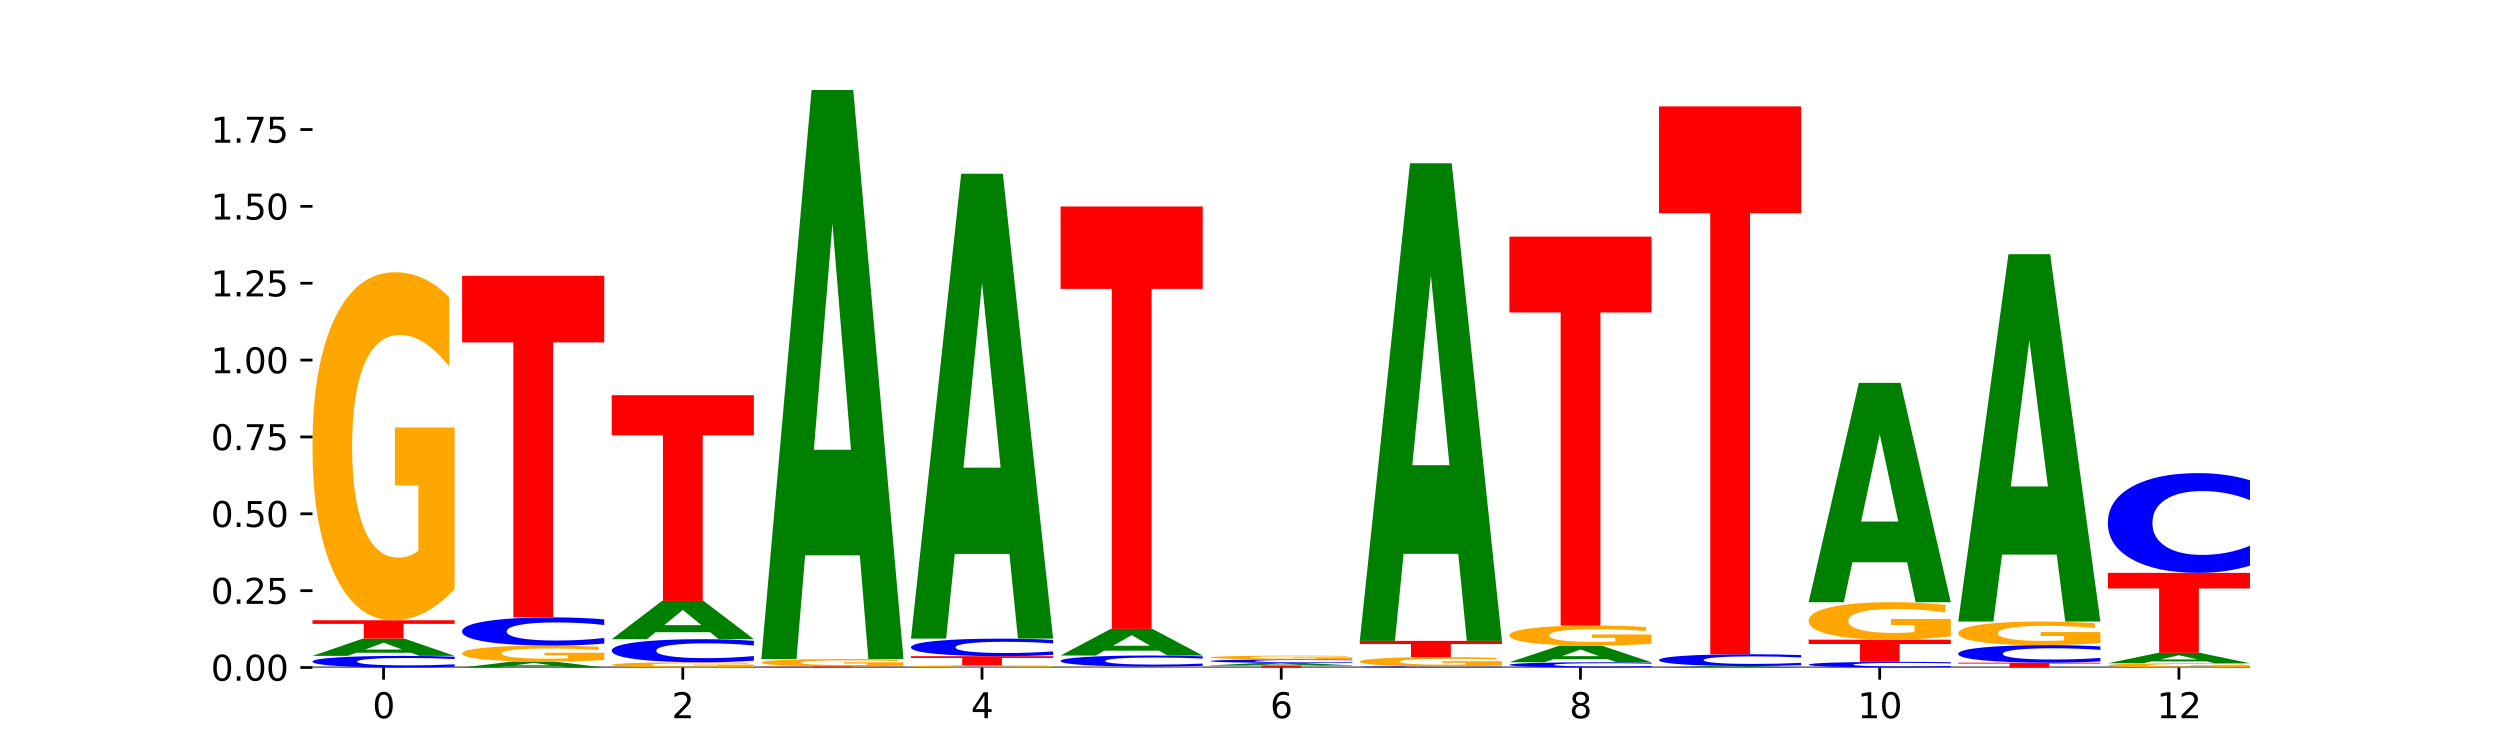 <?xml version="1.0" encoding="utf-8" standalone="no"?>
<!DOCTYPE svg PUBLIC "-//W3C//DTD SVG 1.1//EN"
  "http://www.w3.org/Graphics/SVG/1.1/DTD/svg11.dtd">
<svg xmlns:xlink="http://www.w3.org/1999/xlink" width="720pt" height="216pt" viewBox="0 0 720 216" xmlns="http://www.w3.org/2000/svg" version="1.1">
 <defs>
  <style type="text/css">*{stroke-linejoin: round; stroke-linecap: butt}</style>
 </defs>
 <g id="figure_1">
  <g id="patch_1">
   <path d="M 0 216 
L 720 216 
L 720 0 
L 0 0 
z
" style="fill: #ffffff"/>
  </g>
  <g id="axes_1">
   <g id="patch_2">
    <path d="M 90 192.24 
L 648 192.24 
L 648 25.92 
L 90 25.92 
z
" style="fill: #ffffff"/>
   </g>
   <g id="line2d_1">
    <path d="M 90 192.24 
L 648 192.24 
" clip-path="url(#p3e2168bb24)" style="fill: none; stroke: #000000; stroke-width: 0.5; stroke-linecap: square"/>
   </g>
   <g id="patch_3">
    <path d="M 130.934 192 
Q 127.51 192.119 123.808 192.179 
Q 120.105 192.24 116.073 192.24 
Q 104.047 192.24 97.024 191.789 
Q 90 191.338 90 190.567 
Q 90 189.793 97.024 189.343 
Q 104.047 188.892 116.073 188.892 
Q 120.105 188.892 123.808 188.953 
Q 127.51 189.013 130.934 189.132 
L 130.934 189.8 
Q 127.479 189.642 124.127 189.569 
Q 120.776 189.495 117.073 189.495 
Q 110.431 189.495 106.625 189.781 
Q 102.83 190.066 102.83 190.567 
Q 102.83 191.066 106.625 191.352 
Q 110.431 191.637 117.073 191.637 
Q 120.776 191.637 124.127 191.564 
Q 127.479 191.49 130.934 191.332 
L 130.934 192 
z
" clip-path="url(#p3e2168bb24)" style="fill: #0000ff"/>
   </g>
   <g id="patch_4">
    <path d="M 118.355 187.988 
L 102.613 187.988 
L 100.127 188.892 
L 90 188.892 
L 104.462 183.926 
L 116.472 183.926 
L 130.934 188.892 
L 120.816 188.892 
L 118.355 187.988 
z
M 105.123 187.066 
L 115.819 187.066 
L 110.48 185.091 
L 105.123 187.066 
z
" clip-path="url(#p3e2168bb24)" style="fill: #008000"/>
   </g>
   <g id="patch_5">
    <path d="M 90 178.635 
L 130.934 178.635 
L 130.934 179.667 
L 116.208 179.667 
L 116.208 183.926 
L 104.755 183.926 
L 104.755 179.667 
L 90 179.667 
L 90 178.635 
z
" clip-path="url(#p3e2168bb24)" style="fill: #ff0000"/>
   </g>
   <g id="patch_6">
    <path d="M 130.934 169.566 
Q 126.806 174.101 122.366 176.378 
Q 117.926 178.635 113.192 178.635 
Q 102.495 178.635 96.247 165.136 
Q 90 151.636 90 128.551 
Q 90 105.196 96.358 91.801 
Q 102.724 78.405 113.797 78.405 
Q 118.063 78.405 121.971 80.227 
Q 125.889 82.028 129.356 85.589 
L 129.356 105.569 
Q 125.779 100.993 122.237 98.737 
Q 118.696 96.459 115.137 96.459 
Q 108.55 96.459 104.981 104.782 
Q 101.412 113.085 101.412 128.551 
Q 101.412 143.872 104.853 152.237 
Q 108.293 160.581 114.623 160.581 
Q 116.348 160.581 117.825 160.104 
Q 119.302 159.608 120.476 158.572 
L 120.476 139.814 
L 113.733 139.814 
L 113.733 123.106 
L 130.934 123.106 
L 130.934 169.566 
z
" clip-path="url(#p3e2168bb24)" style="fill: #ffa600"/>
   </g>
   <g id="patch_7">
    <path d="M 161.444 191.926 
L 145.701 191.926 
L 143.216 192.24 
L 133.089 192.24 
L 147.551 190.514 
L 159.561 190.514 
L 174.023 192.24 
L 163.905 192.24 
L 161.444 191.926 
z
M 148.212 191.605 
L 158.908 191.605 
L 153.569 190.919 
L 148.212 191.605 
z
" clip-path="url(#p3e2168bb24)" style="fill: #008000"/>
   </g>
   <g id="patch_8">
    <path d="M 174.023 190.1 
Q 169.895 190.307 165.455 190.411 
Q 161.014 190.514 156.281 190.514 
Q 145.584 190.514 139.336 189.898 
Q 133.089 189.282 133.089 188.229 
Q 133.089 187.163 139.446 186.551 
Q 145.813 185.94 156.886 185.94 
Q 161.152 185.94 165.06 186.023 
Q 168.977 186.105 172.445 186.268 
L 172.445 187.18 
Q 168.867 186.971 165.326 186.868 
Q 161.785 186.764 158.226 186.764 
Q 151.639 186.764 148.07 187.144 
Q 144.501 187.523 144.501 188.229 
Q 144.501 188.928 147.941 189.31 
Q 151.382 189.69 157.712 189.69 
Q 159.437 189.69 160.914 189.669 
Q 162.391 189.646 163.565 189.599 
L 163.565 188.743 
L 156.822 188.743 
L 156.822 187.98 
L 174.023 187.98 
L 174.023 190.1 
z
" clip-path="url(#p3e2168bb24)" style="fill: #ffa600"/>
   </g>
   <g id="patch_9">
    <path d="M 174.023 185.357 
Q 170.599 185.646 166.897 185.792 
Q 163.194 185.94 159.161 185.94 
Q 147.136 185.94 140.112 184.844 
Q 133.089 183.747 133.089 181.872 
Q 133.089 179.991 140.112 178.896 
Q 147.136 177.799 159.161 177.799 
Q 163.194 177.799 166.897 177.947 
Q 170.599 178.094 174.023 178.383 
L 174.023 180.006 
Q 170.568 179.622 167.216 179.444 
Q 163.864 179.266 160.162 179.266 
Q 153.52 179.266 149.714 179.96 
Q 145.919 180.653 145.919 181.872 
Q 145.919 183.086 149.714 183.781 
Q 153.52 184.474 160.162 184.474 
Q 163.864 184.474 167.216 184.295 
Q 170.568 184.116 174.023 183.732 
L 174.023 185.357 
z
" clip-path="url(#p3e2168bb24)" style="fill: #0000ff"/>
   </g>
   <g id="patch_10">
    <path d="M 133.089 79.427 
L 174.023 79.427 
L 174.023 98.612 
L 159.296 98.612 
L 159.296 177.799 
L 147.844 177.799 
L 147.844 98.612 
L 133.089 98.612 
L 133.089 79.427 
z
" clip-path="url(#p3e2168bb24)" style="fill: #ff0000"/>
   </g>
   <g id="patch_11">
    <path d="M 217.112 192.105 
Q 212.984 192.172 208.543 192.206 
Q 204.103 192.24 199.369 192.24 
Q 188.673 192.24 182.425 192.039 
Q 176.178 191.837 176.178 191.493 
Q 176.178 191.145 182.535 190.945 
Q 188.902 190.745 199.975 190.745 
Q 204.241 190.745 208.149 190.772 
Q 212.066 190.799 215.534 190.852 
L 215.534 191.15 
Q 211.956 191.082 208.415 191.048 
Q 204.874 191.014 201.314 191.014 
Q 194.727 191.014 191.159 191.138 
Q 187.59 191.262 187.59 191.493 
Q 187.59 191.721 191.03 191.846 
Q 194.471 191.971 200.801 191.971 
Q 202.525 191.971 204.002 191.964 
Q 205.479 191.956 206.654 191.941 
L 206.654 191.661 
L 199.911 191.661 
L 199.911 191.412 
L 217.112 191.412 
L 217.112 192.105 
z
" clip-path="url(#p3e2168bb24)" style="fill: #ffa600"/>
   </g>
   <g id="patch_12">
    <path d="M 217.112 190.268 
Q 213.688 190.504 209.985 190.624 
Q 206.283 190.745 202.25 190.745 
Q 190.225 190.745 183.201 189.848 
Q 176.178 188.951 176.178 187.417 
Q 176.178 185.878 183.201 184.982 
Q 190.225 184.085 202.25 184.085 
Q 206.283 184.085 209.985 184.206 
Q 213.688 184.326 217.112 184.562 
L 217.112 185.89 
Q 213.657 185.576 210.305 185.43 
Q 206.953 185.285 203.251 185.285 
Q 196.609 185.285 192.803 185.853 
Q 189.008 186.42 189.008 187.417 
Q 189.008 188.41 192.803 188.979 
Q 196.609 189.545 203.251 189.545 
Q 206.953 189.545 210.305 189.399 
Q 213.657 189.252 217.112 188.939 
L 217.112 190.268 
z
" clip-path="url(#p3e2168bb24)" style="fill: #0000ff"/>
   </g>
   <g id="patch_13">
    <path d="M 204.533 182.079 
L 188.79 182.079 
L 186.304 184.085 
L 176.178 184.085 
L 190.64 173.074 
L 202.65 173.074 
L 217.112 184.085 
L 206.993 184.085 
L 204.533 182.079 
z
M 191.301 180.036 
L 201.997 180.036 
L 196.657 175.656 
L 191.301 180.036 
z
" clip-path="url(#p3e2168bb24)" style="fill: #008000"/>
   </g>
   <g id="patch_14">
    <path d="M 176.178 113.816 
L 217.112 113.816 
L 217.112 125.373 
L 202.385 125.373 
L 202.385 173.074 
L 190.933 173.074 
L 190.933 125.373 
L 176.178 125.373 
L 176.178 113.816 
z
" clip-path="url(#p3e2168bb24)" style="fill: #ff0000"/>
   </g>
   <g id="patch_15">
    <path d="M 260.201 192.235 
Q 256.777 192.238 253.074 192.239 
Q 249.372 192.24 245.339 192.24 
Q 233.313 192.24 226.29 192.231 
Q 219.266 192.221 219.266 192.206 
Q 219.266 192.19 226.29 192.18 
Q 233.313 192.171 245.339 192.171 
Q 249.372 192.171 253.074 192.172 
Q 256.777 192.173 260.201 192.176 
L 260.201 192.19 
Q 256.746 192.186 253.394 192.185 
Q 250.042 192.183 246.339 192.183 
Q 239.697 192.183 235.892 192.189 
Q 232.096 192.195 232.096 192.206 
Q 232.096 192.216 235.892 192.222 
Q 239.697 192.228 246.339 192.228 
Q 250.042 192.228 253.394 192.226 
Q 256.746 192.225 260.201 192.221 
L 260.201 192.235 
z
" clip-path="url(#p3e2168bb24)" style="fill: #0000ff"/>
   </g>
   <g id="patch_16">
    <path d="M 219.266 191.911 
L 260.201 191.911 
L 260.201 191.961 
L 245.474 191.961 
L 245.474 192.171 
L 234.022 192.171 
L 234.022 191.961 
L 219.266 191.961 
L 219.266 191.911 
z
" clip-path="url(#p3e2168bb24)" style="fill: #ff0000"/>
   </g>
   <g id="patch_17">
    <path d="M 260.201 191.719 
Q 256.072 191.815 251.632 191.863 
Q 247.192 191.911 242.458 191.911 
Q 231.761 191.911 225.514 191.626 
Q 219.266 191.341 219.266 190.854 
Q 219.266 190.361 225.624 190.078 
Q 231.991 189.796 243.064 189.796 
Q 247.33 189.796 251.238 189.834 
Q 255.155 189.872 258.623 189.947 
L 258.623 190.369 
Q 255.045 190.272 251.504 190.225 
Q 247.963 190.177 244.403 190.177 
Q 237.816 190.177 234.248 190.352 
Q 230.679 190.527 230.679 190.854 
Q 230.679 191.177 234.119 191.354 
Q 237.559 191.53 243.889 191.53 
Q 245.614 191.53 247.091 191.52 
Q 248.568 191.509 249.742 191.487 
L 249.742 191.091 
L 243 191.091 
L 243 190.739 
L 260.201 190.739 
L 260.201 191.719 
z
" clip-path="url(#p3e2168bb24)" style="fill: #ffa600"/>
   </g>
   <g id="patch_18">
    <path d="M 247.622 159.943 
L 231.879 159.943 
L 229.393 189.796 
L 219.266 189.796 
L 233.729 25.92 
L 245.739 25.92 
L 260.201 189.796 
L 250.082 189.796 
L 247.622 159.943 
z
M 234.39 129.528 
L 245.086 129.528 
L 239.746 64.343 
L 234.39 129.528 
z
" clip-path="url(#p3e2168bb24)" style="fill: #008000"/>
   </g>
   <g id="patch_19">
    <path d="M 303.29 192.185 
Q 299.161 192.213 294.721 192.226 
Q 290.281 192.24 285.547 192.24 
Q 274.85 192.24 268.603 192.158 
Q 262.355 192.076 262.355 191.936 
Q 262.355 191.795 268.713 191.713 
Q 275.08 191.632 286.153 191.632 
Q 290.418 191.632 294.327 191.643 
Q 298.244 191.654 301.712 191.676 
L 301.712 191.797 
Q 298.134 191.769 294.593 191.756 
Q 291.051 191.742 287.492 191.742 
Q 280.905 191.742 277.336 191.792 
Q 273.768 191.843 273.768 191.936 
Q 273.768 192.029 277.208 192.08 
Q 280.648 192.131 286.978 192.131 
Q 288.703 192.131 290.18 192.128 
Q 291.657 192.125 292.831 192.118 
L 292.831 192.005 
L 286.088 192.005 
L 286.088 191.903 
L 303.29 191.903 
L 303.29 192.185 
z
" clip-path="url(#p3e2168bb24)" style="fill: #ffa600"/>
   </g>
   <g id="patch_20">
    <path d="M 262.355 188.975 
L 303.29 188.975 
L 303.29 189.494 
L 288.563 189.494 
L 288.563 191.632 
L 277.111 191.632 
L 277.111 189.494 
L 262.355 189.494 
L 262.355 188.975 
z
" clip-path="url(#p3e2168bb24)" style="fill: #ff0000"/>
   </g>
   <g id="patch_21">
    <path d="M 303.29 188.613 
Q 299.865 188.793 296.163 188.884 
Q 292.46 188.975 288.428 188.975 
Q 276.402 188.975 269.379 188.295 
Q 262.355 187.615 262.355 186.452 
Q 262.355 185.285 269.379 184.606 
Q 276.402 183.926 288.428 183.926 
Q 292.46 183.926 296.163 184.018 
Q 299.865 184.109 303.29 184.288 
L 303.29 185.295 
Q 299.835 185.057 296.483 184.946 
Q 293.131 184.836 289.428 184.836 
Q 282.786 184.836 278.981 185.267 
Q 275.185 185.696 275.185 186.452 
Q 275.185 187.205 278.981 187.636 
Q 282.786 188.066 289.428 188.066 
Q 293.131 188.066 296.483 187.955 
Q 299.835 187.844 303.29 187.606 
L 303.29 188.613 
z
" clip-path="url(#p3e2168bb24)" style="fill: #0000ff"/>
   </g>
   <g id="patch_22">
    <path d="M 290.71 159.537 
L 274.968 159.537 
L 272.482 183.926 
L 262.355 183.926 
L 276.817 50.045 
L 288.827 50.045 
L 303.29 183.926 
L 293.171 183.926 
L 290.71 159.537 
z
M 277.479 134.689 
L 288.175 134.689 
L 282.835 81.435 
L 277.479 134.689 
z
" clip-path="url(#p3e2168bb24)" style="fill: #008000"/>
   </g>
   <g id="patch_23">
    <path d="M 346.378 192.216 
Q 342.25 192.228 337.81 192.234 
Q 333.37 192.24 328.636 192.24 
Q 317.939 192.24 311.692 192.205 
Q 305.444 192.17 305.444 192.11 
Q 305.444 192.049 311.802 192.014 
Q 318.168 191.98 329.241 191.98 
Q 333.507 191.98 337.415 191.984 
Q 341.333 191.989 344.8 191.998 
L 344.8 192.05 
Q 341.223 192.038 337.681 192.032 
Q 334.14 192.027 330.581 192.027 
Q 323.994 192.027 320.425 192.048 
Q 316.856 192.07 316.856 192.11 
Q 316.856 192.15 320.297 192.171 
Q 323.737 192.193 330.067 192.193 
Q 331.792 192.193 333.269 192.192 
Q 334.746 192.191 335.92 192.188 
L 335.92 192.139 
L 329.177 192.139 
L 329.177 192.096 
L 346.378 192.096 
L 346.378 192.216 
z
" clip-path="url(#p3e2168bb24)" style="fill: #ffa600"/>
   </g>
   <g id="patch_24">
    <path d="M 346.378 191.751 
Q 342.954 191.864 339.252 191.922 
Q 335.549 191.98 331.517 191.98 
Q 319.491 191.98 312.468 191.55 
Q 305.444 191.12 305.444 190.385 
Q 305.444 189.647 312.468 189.218 
Q 319.491 188.789 331.517 188.789 
Q 335.549 188.789 339.252 188.847 
Q 342.954 188.904 346.378 189.017 
L 346.378 189.653 
Q 342.923 189.503 339.571 189.433 
Q 336.22 189.363 332.517 189.363 
Q 325.875 189.363 322.069 189.636 
Q 318.274 189.907 318.274 190.385 
Q 318.274 190.861 322.069 191.133 
Q 325.875 191.405 332.517 191.405 
Q 336.22 191.405 339.571 191.335 
Q 342.923 191.264 346.378 191.114 
L 346.378 191.751 
z
" clip-path="url(#p3e2168bb24)" style="fill: #0000ff"/>
   </g>
   <g id="patch_25">
    <path d="M 333.799 187.392 
L 318.057 187.392 
L 315.571 188.789 
L 305.444 188.789 
L 319.906 181.12 
L 331.916 181.12 
L 346.378 188.789 
L 336.26 188.789 
L 333.799 187.392 
z
M 320.567 185.968 
L 331.263 185.968 
L 325.924 182.918 
L 320.567 185.968 
z
" clip-path="url(#p3e2168bb24)" style="fill: #008000"/>
   </g>
   <g id="patch_26">
    <path d="M 305.444 59.475 
L 346.378 59.475 
L 346.378 83.199 
L 331.652 83.199 
L 331.652 181.12 
L 320.199 181.12 
L 320.199 83.199 
L 305.444 83.199 
L 305.444 59.475 
z
" clip-path="url(#p3e2168bb24)" style="fill: #ff0000"/>
   </g>
   <g id="patch_27">
    <path d="M 348.533 191.635 
L 389.467 191.635 
L 389.467 191.753 
L 374.74 191.753 
L 374.74 192.24 
L 363.288 192.24 
L 363.288 191.753 
L 348.533 191.753 
L 348.533 191.635 
z
" clip-path="url(#p3e2168bb24)" style="fill: #ff0000"/>
   </g>
   <g id="patch_28">
    <path d="M 376.888 191.503 
L 361.145 191.503 
L 358.66 191.635 
L 348.533 191.635 
L 362.995 190.915 
L 375.005 190.915 
L 389.467 191.635 
L 379.349 191.635 
L 376.888 191.503 
z
M 363.656 191.37 
L 374.352 191.37 
L 369.013 191.084 
L 363.656 191.37 
z
" clip-path="url(#p3e2168bb24)" style="fill: #008000"/>
   </g>
   <g id="patch_29">
    <path d="M 389.467 190.842 
Q 386.043 190.878 382.341 190.897 
Q 378.638 190.915 374.605 190.915 
Q 362.58 190.915 355.556 190.778 
Q 348.533 190.64 348.533 190.405 
Q 348.533 190.169 355.556 190.031 
Q 362.58 189.894 374.605 189.894 
Q 378.638 189.894 382.341 189.912 
Q 386.043 189.931 389.467 189.967 
L 389.467 190.171 
Q 386.012 190.122 382.66 190.1 
Q 379.308 190.078 375.606 190.078 
Q 368.964 190.078 365.158 190.165 
Q 361.363 190.252 361.363 190.405 
Q 361.363 190.557 365.158 190.644 
Q 368.964 190.731 375.606 190.731 
Q 379.308 190.731 382.66 190.709 
Q 386.012 190.686 389.467 190.638 
L 389.467 190.842 
z
" clip-path="url(#p3e2168bb24)" style="fill: #0000ff"/>
   </g>
   <g id="patch_30">
    <path d="M 389.467 189.797 
Q 385.339 189.846 380.899 189.87 
Q 376.458 189.894 371.725 189.894 
Q 361.028 189.894 354.78 189.75 
Q 348.533 189.607 348.533 189.362 
Q 348.533 189.114 354.89 188.971 
Q 361.257 188.829 372.33 188.829 
Q 376.596 188.829 380.504 188.848 
Q 384.421 188.867 387.889 188.905 
L 387.889 189.118 
Q 384.311 189.069 380.77 189.045 
Q 377.229 189.021 373.67 189.021 
Q 367.083 189.021 363.514 189.109 
Q 359.945 189.197 359.945 189.362 
Q 359.945 189.524 363.386 189.613 
Q 366.826 189.702 373.156 189.702 
Q 374.881 189.702 376.358 189.697 
Q 377.835 189.692 379.009 189.681 
L 379.009 189.481 
L 372.266 189.481 
L 372.266 189.304 
L 389.467 189.304 
L 389.467 189.797 
z
" clip-path="url(#p3e2168bb24)" style="fill: #ffa600"/>
   </g>
   <g id="patch_31">
    <path d="M 432.556 192.217 
Q 429.132 192.228 425.429 192.234 
Q 421.727 192.24 417.694 192.24 
Q 405.669 192.24 398.645 192.196 
Q 391.622 192.152 391.622 192.077 
Q 391.622 192.002 398.645 191.958 
Q 405.669 191.914 417.694 191.914 
Q 421.727 191.914 425.429 191.92 
Q 429.132 191.926 432.556 191.938 
L 432.556 192.003 
Q 429.101 191.987 425.749 191.98 
Q 422.397 191.973 418.695 191.973 
Q 412.053 191.973 408.247 192.001 
Q 404.452 192.029 404.452 192.077 
Q 404.452 192.126 408.247 192.154 
Q 412.053 192.181 418.695 192.181 
Q 422.397 192.181 425.749 192.174 
Q 429.101 192.167 432.556 192.152 
L 432.556 192.217 
z
" clip-path="url(#p3e2168bb24)" style="fill: #0000ff"/>
   </g>
   <g id="patch_32">
    <path d="M 432.556 191.672 
Q 428.428 191.793 423.987 191.854 
Q 419.547 191.914 414.813 191.914 
Q 404.117 191.914 397.869 191.554 
Q 391.622 191.194 391.622 190.577 
Q 391.622 189.954 397.979 189.596 
Q 404.346 189.238 415.419 189.238 
Q 419.685 189.238 423.593 189.287 
Q 427.51 189.335 430.978 189.43 
L 430.978 189.964 
Q 427.4 189.841 423.859 189.781 
Q 420.318 189.72 416.758 189.72 
Q 410.171 189.72 406.603 189.943 
Q 403.034 190.164 403.034 190.577 
Q 403.034 190.986 406.474 191.21 
Q 409.915 191.432 416.245 191.432 
Q 417.969 191.432 419.446 191.42 
Q 420.923 191.406 422.098 191.379 
L 422.098 190.878 
L 415.355 190.878 
L 415.355 190.432 
L 432.556 190.432 
L 432.556 191.672 
z
" clip-path="url(#p3e2168bb24)" style="fill: #ffa600"/>
   </g>
   <g id="patch_33">
    <path d="M 391.622 184.569 
L 432.556 184.569 
L 432.556 185.479 
L 417.829 185.479 
L 417.829 189.238 
L 406.377 189.238 
L 406.377 185.479 
L 391.622 185.479 
L 391.622 184.569 
z
" clip-path="url(#p3e2168bb24)" style="fill: #ff0000"/>
   </g>
   <g id="patch_34">
    <path d="M 419.977 159.513 
L 404.234 159.513 
L 401.749 184.569 
L 391.622 184.569 
L 406.084 47.025 
L 418.094 47.025 
L 432.556 184.569 
L 422.437 184.569 
L 419.977 159.513 
z
M 406.745 133.985 
L 417.441 133.985 
L 412.101 79.274 
L 406.745 133.985 
z
" clip-path="url(#p3e2168bb24)" style="fill: #008000"/>
   </g>
   <g id="patch_35">
    <path d="M 475.645 192.132 
Q 472.221 192.185 468.518 192.213 
Q 464.816 192.24 460.783 192.24 
Q 448.757 192.24 441.734 192.037 
Q 434.71 191.833 434.71 191.485 
Q 434.71 191.136 441.734 190.933 
Q 448.757 190.729 460.783 190.729 
Q 464.816 190.729 468.518 190.757 
Q 472.221 190.784 475.645 190.838 
L 475.645 191.139 
Q 472.19 191.068 468.838 191.034 
Q 465.486 191.001 461.783 191.001 
Q 455.142 191.001 451.336 191.13 
Q 447.54 191.259 447.54 191.485 
Q 447.54 191.71 451.336 191.839 
Q 455.142 191.968 461.783 191.968 
Q 465.486 191.968 468.838 191.935 
Q 472.19 191.901 475.645 191.83 
L 475.645 192.132 
z
" clip-path="url(#p3e2168bb24)" style="fill: #0000ff"/>
   </g>
   <g id="patch_36">
    <path d="M 463.066 189.854 
L 447.323 189.854 
L 444.837 190.729 
L 434.71 190.729 
L 449.173 185.924 
L 461.183 185.924 
L 475.645 190.729 
L 465.526 190.729 
L 463.066 189.854 
z
M 449.834 188.962 
L 460.53 188.962 
L 455.19 187.051 
L 449.834 188.962 
z
" clip-path="url(#p3e2168bb24)" style="fill: #008000"/>
   </g>
   <g id="patch_37">
    <path d="M 475.645 185.402 
Q 471.516 185.663 467.076 185.794 
Q 462.636 185.924 457.902 185.924 
Q 447.205 185.924 440.958 185.147 
Q 434.71 184.37 434.71 183.041 
Q 434.71 181.696 441.068 180.925 
Q 447.435 180.153 458.508 180.153 
Q 462.774 180.153 466.682 180.258 
Q 470.599 180.362 474.067 180.567 
L 474.067 181.717 
Q 470.489 181.454 466.948 181.324 
Q 463.407 181.193 459.847 181.193 
Q 453.26 181.193 449.692 181.672 
Q 446.123 182.15 446.123 183.041 
Q 446.123 183.923 449.563 184.404 
Q 453.003 184.885 459.333 184.885 
Q 461.058 184.885 462.535 184.857 
Q 464.012 184.829 465.186 184.769 
L 465.186 183.689 
L 458.444 183.689 
L 458.444 182.727 
L 475.645 182.727 
L 475.645 185.402 
z
" clip-path="url(#p3e2168bb24)" style="fill: #ffa600"/>
   </g>
   <g id="patch_38">
    <path d="M 434.71 68.151 
L 475.645 68.151 
L 475.645 89.995 
L 460.918 89.995 
L 460.918 180.153 
L 449.466 180.153 
L 449.466 89.995 
L 434.71 89.995 
L 434.71 68.151 
z
" clip-path="url(#p3e2168bb24)" style="fill: #ff0000"/>
   </g>
   <g id="patch_39">
    <path d="M 518.734 192.24 
Q 514.605 192.24 510.165 192.24 
Q 505.725 192.24 500.991 192.24 
Q 490.294 192.24 484.047 192.239 
Q 477.799 192.239 477.799 192.237 
Q 477.799 192.236 484.157 192.236 
Q 490.524 192.235 501.597 192.235 
Q 505.862 192.235 509.771 192.235 
Q 513.688 192.235 517.156 192.235 
L 517.156 192.236 
Q 513.578 192.236 510.037 192.236 
Q 506.495 192.236 502.936 192.236 
Q 496.349 192.236 492.78 192.236 
Q 489.212 192.237 489.212 192.237 
Q 489.212 192.238 492.652 192.239 
Q 496.092 192.239 502.422 192.239 
Q 504.147 192.239 505.624 192.239 
Q 507.101 192.239 508.275 192.239 
L 508.275 192.238 
L 501.532 192.238 
L 501.532 192.237 
L 518.734 192.237 
L 518.734 192.24 
z
" clip-path="url(#p3e2168bb24)" style="fill: #ffa600"/>
   </g>
   <g id="patch_40">
    <path d="M 506.154 192.16 
L 490.412 192.16 
L 487.926 192.235 
L 477.799 192.235 
L 492.261 191.826 
L 504.271 191.826 
L 518.734 192.235 
L 508.615 192.235 
L 506.154 192.16 
z
M 492.923 192.084 
L 503.619 192.084 
L 498.279 191.921 
L 492.923 192.084 
z
" clip-path="url(#p3e2168bb24)" style="fill: #008000"/>
   </g>
   <g id="patch_41">
    <path d="M 518.734 191.582 
Q 515.31 191.703 511.607 191.764 
Q 507.904 191.826 503.872 191.826 
Q 491.846 191.826 484.823 191.367 
Q 477.799 190.909 477.799 190.125 
Q 477.799 189.339 484.823 188.881 
Q 491.846 188.423 503.872 188.423 
Q 507.904 188.423 511.607 188.485 
Q 515.31 188.546 518.734 188.667 
L 518.734 189.345 
Q 515.279 189.185 511.927 189.111 
Q 508.575 189.036 504.872 189.036 
Q 498.23 189.036 494.425 189.326 
Q 490.629 189.616 490.629 190.125 
Q 490.629 190.633 494.425 190.923 
Q 498.23 191.213 504.872 191.213 
Q 508.575 191.213 511.927 191.138 
Q 515.279 191.063 518.734 190.903 
L 518.734 191.582 
z
" clip-path="url(#p3e2168bb24)" style="fill: #0000ff"/>
   </g>
   <g id="patch_42">
    <path d="M 477.799 30.642 
L 518.734 30.642 
L 518.734 61.414 
L 504.007 61.414 
L 504.007 188.423 
L 492.555 188.423 
L 492.555 61.414 
L 477.799 61.414 
L 477.799 30.642 
z
" clip-path="url(#p3e2168bb24)" style="fill: #ff0000"/>
   </g>
   <g id="patch_43">
    <path d="M 561.822 192.123 
Q 558.398 192.181 554.696 192.21 
Q 550.993 192.24 546.961 192.24 
Q 534.935 192.24 527.912 192.021 
Q 520.888 191.802 520.888 191.427 
Q 520.888 191.051 527.912 190.833 
Q 534.935 190.614 546.961 190.614 
Q 550.993 190.614 554.696 190.643 
Q 558.398 190.672 561.822 190.73 
L 561.822 191.054 
Q 558.367 190.978 555.015 190.942 
Q 551.664 190.907 547.961 190.907 
Q 541.319 190.907 537.513 191.045 
Q 533.718 191.184 533.718 191.427 
Q 533.718 191.67 537.513 191.809 
Q 541.319 191.947 547.961 191.947 
Q 551.664 191.947 555.015 191.911 
Q 558.367 191.875 561.822 191.799 
L 561.822 192.123 
z
" clip-path="url(#p3e2168bb24)" style="fill: #0000ff"/>
   </g>
   <g id="patch_44">
    <path d="M 520.888 184.225 
L 561.822 184.225 
L 561.822 185.471 
L 547.096 185.471 
L 547.096 190.614 
L 535.643 190.614 
L 535.643 185.471 
L 520.888 185.471 
L 520.888 184.225 
z
" clip-path="url(#p3e2168bb24)" style="fill: #ff0000"/>
   </g>
   <g id="patch_45">
    <path d="M 561.822 183.249 
Q 557.694 183.737 553.254 183.982 
Q 548.814 184.225 544.08 184.225 
Q 533.383 184.225 527.136 182.771 
Q 520.888 181.317 520.888 178.831 
Q 520.888 176.315 527.246 174.872 
Q 533.612 173.429 544.685 173.429 
Q 548.951 173.429 552.859 173.625 
Q 556.777 173.82 560.244 174.203 
L 560.244 176.355 
Q 556.667 175.862 553.125 175.619 
Q 549.584 175.374 546.025 175.374 
Q 539.438 175.374 535.869 176.27 
Q 532.3 177.165 532.3 178.831 
Q 532.3 180.481 535.741 181.382 
Q 539.181 182.281 545.511 182.281 
Q 547.236 182.281 548.713 182.229 
Q 550.19 182.176 551.364 182.064 
L 551.364 180.044 
L 544.621 180.044 
L 544.621 178.244 
L 561.822 178.244 
L 561.822 183.249 
z
" clip-path="url(#p3e2168bb24)" style="fill: #ffa600"/>
   </g>
   <g id="patch_46">
    <path d="M 549.243 161.923 
L 533.501 161.923 
L 531.015 173.429 
L 520.888 173.429 
L 535.35 110.264 
L 547.36 110.264 
L 561.822 173.429 
L 551.704 173.429 
L 549.243 161.923 
z
M 536.011 150.199 
L 546.707 150.199 
L 541.368 125.074 
L 536.011 150.199 
z
" clip-path="url(#p3e2168bb24)" style="fill: #008000"/>
   </g>
   <g id="patch_47">
    <path d="M 563.977 190.847 
L 604.911 190.847 
L 604.911 191.119 
L 590.184 191.119 
L 590.184 192.24 
L 578.732 192.24 
L 578.732 191.119 
L 563.977 191.119 
L 563.977 190.847 
z
" clip-path="url(#p3e2168bb24)" style="fill: #ff0000"/>
   </g>
   <g id="patch_48">
    <path d="M 604.911 190.485 
Q 601.487 190.665 597.785 190.755 
Q 594.082 190.847 590.049 190.847 
Q 578.024 190.847 571 190.167 
Q 563.977 189.487 563.977 188.324 
Q 563.977 187.156 571 186.477 
Q 578.024 185.797 590.049 185.797 
Q 594.082 185.797 597.785 185.889 
Q 601.487 185.98 604.911 186.159 
L 604.911 187.166 
Q 601.456 186.928 598.104 186.817 
Q 594.752 186.707 591.05 186.707 
Q 584.408 186.707 580.602 187.137 
Q 576.807 187.567 576.807 188.324 
Q 576.807 189.077 580.602 189.508 
Q 584.408 189.937 591.05 189.937 
Q 594.752 189.937 598.104 189.827 
Q 601.456 189.715 604.911 189.477 
L 604.911 190.485 
z
" clip-path="url(#p3e2168bb24)" style="fill: #0000ff"/>
   </g>
   <g id="patch_49">
    <path d="M 604.911 185.182 
Q 600.783 185.49 596.343 185.644 
Q 591.902 185.797 587.169 185.797 
Q 576.472 185.797 570.224 184.882 
Q 563.977 183.967 563.977 182.403 
Q 563.977 180.82 570.334 179.912 
Q 576.701 179.004 587.774 179.004 
Q 592.04 179.004 595.948 179.127 
Q 599.865 179.249 603.333 179.491 
L 603.333 180.845 
Q 599.755 180.535 596.214 180.382 
Q 592.673 180.228 589.114 180.228 
Q 582.527 180.228 578.958 180.792 
Q 575.389 181.354 575.389 182.403 
Q 575.389 183.441 578.83 184.008 
Q 582.27 184.573 588.6 184.573 
Q 590.325 184.573 591.802 184.541 
Q 593.279 184.507 594.453 184.437 
L 594.453 183.166 
L 587.71 183.166 
L 587.71 182.033 
L 604.911 182.033 
L 604.911 185.182 
z
" clip-path="url(#p3e2168bb24)" style="fill: #ffa600"/>
   </g>
   <g id="patch_50">
    <path d="M 592.332 159.73 
L 576.589 159.73 
L 574.104 179.004 
L 563.977 179.004 
L 578.439 73.2 
L 590.449 73.2 
L 604.911 179.004 
L 594.793 179.004 
L 592.332 159.73 
z
M 579.1 140.093 
L 589.796 140.093 
L 584.457 98.007 
L 579.1 140.093 
z
" clip-path="url(#p3e2168bb24)" style="fill: #008000"/>
   </g>
   <g id="patch_51">
    <path d="M 648 192.13 
Q 643.872 192.185 639.431 192.213 
Q 634.991 192.24 630.257 192.24 
Q 619.561 192.24 613.313 192.076 
Q 607.066 191.912 607.066 191.632 
Q 607.066 191.348 613.423 191.186 
Q 619.79 191.023 630.863 191.023 
Q 635.129 191.023 639.037 191.045 
Q 642.954 191.067 646.422 191.11 
L 646.422 191.353 
Q 642.844 191.297 639.303 191.27 
Q 635.762 191.242 632.202 191.242 
Q 625.615 191.242 622.047 191.343 
Q 618.478 191.444 618.478 191.632 
Q 618.478 191.818 621.918 191.919 
Q 625.359 192.021 631.689 192.021 
Q 633.413 192.021 634.89 192.015 
Q 636.367 192.009 637.542 191.996 
L 637.542 191.769 
L 630.799 191.769 
L 630.799 191.566 
L 648 191.566 
L 648 192.13 
z
" clip-path="url(#p3e2168bb24)" style="fill: #ffa600"/>
   </g>
   <g id="patch_52">
    <path d="M 635.421 190.476 
L 619.678 190.476 
L 617.193 191.023 
L 607.066 191.023 
L 621.528 188.019 
L 633.538 188.019 
L 648 191.023 
L 637.881 191.023 
L 635.421 190.476 
z
M 622.189 189.918 
L 632.885 189.918 
L 627.545 188.723 
L 622.189 189.918 
z
" clip-path="url(#p3e2168bb24)" style="fill: #008000"/>
   </g>
   <g id="patch_53">
    <path d="M 607.066 164.982 
L 648 164.982 
L 648 169.475 
L 633.273 169.475 
L 633.273 188.019 
L 621.821 188.019 
L 621.821 169.475 
L 607.066 169.475 
L 607.066 164.982 
z
" clip-path="url(#p3e2168bb24)" style="fill: #ff0000"/>
   </g>
   <g id="patch_54">
    <path d="M 648 162.923 
Q 644.576 163.944 640.873 164.46 
Q 637.171 164.982 633.138 164.982 
Q 621.113 164.982 614.089 161.113 
Q 607.066 157.244 607.066 150.628 
Q 607.066 143.988 614.089 140.125 
Q 621.113 136.256 633.138 136.256 
Q 637.171 136.256 640.873 136.778 
Q 644.576 137.294 648 138.315 
L 648 144.041 
Q 644.545 142.688 641.193 142.059 
Q 637.841 141.43 634.139 141.43 
Q 627.497 141.43 623.691 143.881 
Q 619.896 146.326 619.896 150.628 
Q 619.896 154.912 623.691 157.363 
Q 627.497 159.808 634.139 159.808 
Q 637.841 159.808 641.193 159.179 
Q 644.545 158.544 648 157.191 
L 648 162.923 
z
" clip-path="url(#p3e2168bb24)" style="fill: #0000ff"/>
   </g>
   <g id="matplotlib.axis_1">
    <g id="xtick_1">
     <g id="line2d_2">
      <defs>
       <path id="m596d9f1dcc" d="M 0 0 
L 0 3.5 
" style="stroke: #000000; stroke-width: 0.8"/>
      </defs>
      <g>
       <use xlink:href="#m596d9f1dcc" x="110.467" y="192.24" style="stroke: #000000; stroke-width: 0.8"/>
      </g>
     </g>
     <g id="text_1">
      <!-- 0 -->
      <g transform="translate(107.286 206.838) scale(0.1 -0.1)">
       <defs>
        <path id="DejaVuSans-30" d="M 2034 4250 
Q 1547 4250 1301 3770 
Q 1056 3291 1056 2328 
Q 1056 1369 1301 889 
Q 1547 409 2034 409 
Q 2525 409 2770 889 
Q 3016 1369 3016 2328 
Q 3016 3291 2770 3770 
Q 2525 4250 2034 4250 
z
M 2034 4750 
Q 2819 4750 3233 4129 
Q 3647 3509 3647 2328 
Q 3647 1150 3233 529 
Q 2819 -91 2034 -91 
Q 1250 -91 836 529 
Q 422 1150 422 2328 
Q 422 3509 836 4129 
Q 1250 4750 2034 4750 
z
" transform="scale(0.016)"/>
       </defs>
       <use xlink:href="#DejaVuSans-30"/>
      </g>
     </g>
    </g>
    <g id="xtick_2">
     <g id="line2d_3">
      <g>
       <use xlink:href="#m596d9f1dcc" x="196.645" y="192.24" style="stroke: #000000; stroke-width: 0.8"/>
      </g>
     </g>
     <g id="text_2">
      <!-- 2 -->
      <g transform="translate(193.464 206.838) scale(0.1 -0.1)">
       <defs>
        <path id="DejaVuSans-32" d="M 1228 531 
L 3431 531 
L 3431 0 
L 469 0 
L 469 531 
Q 828 903 1448 1529 
Q 2069 2156 2228 2338 
Q 2531 2678 2651 2914 
Q 2772 3150 2772 3378 
Q 2772 3750 2511 3984 
Q 2250 4219 1831 4219 
Q 1534 4219 1204 4116 
Q 875 4013 500 3803 
L 500 4441 
Q 881 4594 1212 4672 
Q 1544 4750 1819 4750 
Q 2544 4750 2975 4387 
Q 3406 4025 3406 3419 
Q 3406 3131 3298 2873 
Q 3191 2616 2906 2266 
Q 2828 2175 2409 1742 
Q 1991 1309 1228 531 
z
" transform="scale(0.016)"/>
       </defs>
       <use xlink:href="#DejaVuSans-32"/>
      </g>
     </g>
    </g>
    <g id="xtick_3">
     <g id="line2d_4">
      <g>
       <use xlink:href="#m596d9f1dcc" x="282.822" y="192.24" style="stroke: #000000; stroke-width: 0.8"/>
      </g>
     </g>
     <g id="text_3">
      <!-- 4 -->
      <g transform="translate(279.641 206.838) scale(0.1 -0.1)">
       <defs>
        <path id="DejaVuSans-34" d="M 2419 4116 
L 825 1625 
L 2419 1625 
L 2419 4116 
z
M 2253 4666 
L 3047 4666 
L 3047 1625 
L 3713 1625 
L 3713 1100 
L 3047 1100 
L 3047 0 
L 2419 0 
L 2419 1100 
L 313 1100 
L 313 1709 
L 2253 4666 
z
" transform="scale(0.016)"/>
       </defs>
       <use xlink:href="#DejaVuSans-34"/>
      </g>
     </g>
    </g>
    <g id="xtick_4">
     <g id="line2d_5">
      <g>
       <use xlink:href="#m596d9f1dcc" x="369" y="192.24" style="stroke: #000000; stroke-width: 0.8"/>
      </g>
     </g>
     <g id="text_4">
      <!-- 6 -->
      <g transform="translate(365.819 206.838) scale(0.1 -0.1)">
       <defs>
        <path id="DejaVuSans-36" d="M 2113 2584 
Q 1688 2584 1439 2293 
Q 1191 2003 1191 1497 
Q 1191 994 1439 701 
Q 1688 409 2113 409 
Q 2538 409 2786 701 
Q 3034 994 3034 1497 
Q 3034 2003 2786 2293 
Q 2538 2584 2113 2584 
z
M 3366 4563 
L 3366 3988 
Q 3128 4100 2886 4159 
Q 2644 4219 2406 4219 
Q 1781 4219 1451 3797 
Q 1122 3375 1075 2522 
Q 1259 2794 1537 2939 
Q 1816 3084 2150 3084 
Q 2853 3084 3261 2657 
Q 3669 2231 3669 1497 
Q 3669 778 3244 343 
Q 2819 -91 2113 -91 
Q 1303 -91 875 529 
Q 447 1150 447 2328 
Q 447 3434 972 4092 
Q 1497 4750 2381 4750 
Q 2619 4750 2861 4703 
Q 3103 4656 3366 4563 
z
" transform="scale(0.016)"/>
       </defs>
       <use xlink:href="#DejaVuSans-36"/>
      </g>
     </g>
    </g>
    <g id="xtick_5">
     <g id="line2d_6">
      <g>
       <use xlink:href="#m596d9f1dcc" x="455.178" y="192.24" style="stroke: #000000; stroke-width: 0.8"/>
      </g>
     </g>
     <g id="text_5">
      <!-- 8 -->
      <g transform="translate(451.996 206.838) scale(0.1 -0.1)">
       <defs>
        <path id="DejaVuSans-38" d="M 2034 2216 
Q 1584 2216 1326 1975 
Q 1069 1734 1069 1313 
Q 1069 891 1326 650 
Q 1584 409 2034 409 
Q 2484 409 2743 651 
Q 3003 894 3003 1313 
Q 3003 1734 2745 1975 
Q 2488 2216 2034 2216 
z
M 1403 2484 
Q 997 2584 770 2862 
Q 544 3141 544 3541 
Q 544 4100 942 4425 
Q 1341 4750 2034 4750 
Q 2731 4750 3128 4425 
Q 3525 4100 3525 3541 
Q 3525 3141 3298 2862 
Q 3072 2584 2669 2484 
Q 3125 2378 3379 2068 
Q 3634 1759 3634 1313 
Q 3634 634 3220 271 
Q 2806 -91 2034 -91 
Q 1263 -91 848 271 
Q 434 634 434 1313 
Q 434 1759 690 2068 
Q 947 2378 1403 2484 
z
M 1172 3481 
Q 1172 3119 1398 2916 
Q 1625 2713 2034 2713 
Q 2441 2713 2670 2916 
Q 2900 3119 2900 3481 
Q 2900 3844 2670 4047 
Q 2441 4250 2034 4250 
Q 1625 4250 1398 4047 
Q 1172 3844 1172 3481 
z
" transform="scale(0.016)"/>
       </defs>
       <use xlink:href="#DejaVuSans-38"/>
      </g>
     </g>
    </g>
    <g id="xtick_6">
     <g id="line2d_7">
      <g>
       <use xlink:href="#m596d9f1dcc" x="541.355" y="192.24" style="stroke: #000000; stroke-width: 0.8"/>
      </g>
     </g>
     <g id="text_6">
      <!-- 10 -->
      <g transform="translate(534.993 206.838) scale(0.1 -0.1)">
       <defs>
        <path id="DejaVuSans-31" d="M 794 531 
L 1825 531 
L 1825 4091 
L 703 3866 
L 703 4441 
L 1819 4666 
L 2450 4666 
L 2450 531 
L 3481 531 
L 3481 0 
L 794 0 
L 794 531 
z
" transform="scale(0.016)"/>
       </defs>
       <use xlink:href="#DejaVuSans-31"/>
       <use xlink:href="#DejaVuSans-30" x="63.623"/>
      </g>
     </g>
    </g>
    <g id="xtick_7">
     <g id="line2d_8">
      <g>
       <use xlink:href="#m596d9f1dcc" x="627.533" y="192.24" style="stroke: #000000; stroke-width: 0.8"/>
      </g>
     </g>
     <g id="text_7">
      <!-- 12 -->
      <g transform="translate(621.17 206.838) scale(0.1 -0.1)">
       <use xlink:href="#DejaVuSans-31"/>
       <use xlink:href="#DejaVuSans-32" x="63.623"/>
      </g>
     </g>
    </g>
   </g>
   <g id="matplotlib.axis_2">
    <g id="ytick_1">
     <g id="line2d_9">
      <defs>
       <path id="m2708be3b4f" d="M 0 0 
L -3.5 0 
" style="stroke: #000000; stroke-width: 0.8"/>
      </defs>
      <g>
       <use xlink:href="#m2708be3b4f" x="90" y="192.24" style="stroke: #000000; stroke-width: 0.8"/>
      </g>
     </g>
     <g id="text_8">
      <!-- 0.00 -->
      <g transform="translate(60.734 196.039) scale(0.1 -0.1)">
       <defs>
        <path id="DejaVuSans-2e" d="M 684 794 
L 1344 794 
L 1344 0 
L 684 0 
L 684 794 
z
" transform="scale(0.016)"/>
       </defs>
       <use xlink:href="#DejaVuSans-30"/>
       <use xlink:href="#DejaVuSans-2e" x="63.623"/>
       <use xlink:href="#DejaVuSans-30" x="95.41"/>
       <use xlink:href="#DejaVuSans-30" x="159.033"/>
      </g>
     </g>
    </g>
    <g id="ytick_2">
     <g id="line2d_10">
      <g>
       <use xlink:href="#m2708be3b4f" x="90" y="170.106" style="stroke: #000000; stroke-width: 0.8"/>
      </g>
     </g>
     <g id="text_9">
      <!-- 0.25 -->
      <g transform="translate(60.734 173.905) scale(0.1 -0.1)">
       <defs>
        <path id="DejaVuSans-35" d="M 691 4666 
L 3169 4666 
L 3169 4134 
L 1269 4134 
L 1269 2991 
Q 1406 3038 1543 3061 
Q 1681 3084 1819 3084 
Q 2600 3084 3056 2656 
Q 3513 2228 3513 1497 
Q 3513 744 3044 326 
Q 2575 -91 1722 -91 
Q 1428 -91 1123 -41 
Q 819 9 494 109 
L 494 744 
Q 775 591 1075 516 
Q 1375 441 1709 441 
Q 2250 441 2565 725 
Q 2881 1009 2881 1497 
Q 2881 1984 2565 2268 
Q 2250 2553 1709 2553 
Q 1456 2553 1204 2497 
Q 953 2441 691 2322 
L 691 4666 
z
" transform="scale(0.016)"/>
       </defs>
       <use xlink:href="#DejaVuSans-30"/>
       <use xlink:href="#DejaVuSans-2e" x="63.623"/>
       <use xlink:href="#DejaVuSans-32" x="95.41"/>
       <use xlink:href="#DejaVuSans-35" x="159.033"/>
      </g>
     </g>
    </g>
    <g id="ytick_3">
     <g id="line2d_11">
      <g>
       <use xlink:href="#m2708be3b4f" x="90" y="147.972" style="stroke: #000000; stroke-width: 0.8"/>
      </g>
     </g>
     <g id="text_10">
      <!-- 0.50 -->
      <g transform="translate(60.734 151.771) scale(0.1 -0.1)">
       <use xlink:href="#DejaVuSans-30"/>
       <use xlink:href="#DejaVuSans-2e" x="63.623"/>
       <use xlink:href="#DejaVuSans-35" x="95.41"/>
       <use xlink:href="#DejaVuSans-30" x="159.033"/>
      </g>
     </g>
    </g>
    <g id="ytick_4">
     <g id="line2d_12">
      <g>
       <use xlink:href="#m2708be3b4f" x="90" y="125.838" style="stroke: #000000; stroke-width: 0.8"/>
      </g>
     </g>
     <g id="text_11">
      <!-- 0.75 -->
      <g transform="translate(60.734 129.637) scale(0.1 -0.1)">
       <defs>
        <path id="DejaVuSans-37" d="M 525 4666 
L 3525 4666 
L 3525 4397 
L 1831 0 
L 1172 0 
L 2766 4134 
L 525 4134 
L 525 4666 
z
" transform="scale(0.016)"/>
       </defs>
       <use xlink:href="#DejaVuSans-30"/>
       <use xlink:href="#DejaVuSans-2e" x="63.623"/>
       <use xlink:href="#DejaVuSans-37" x="95.41"/>
       <use xlink:href="#DejaVuSans-35" x="159.033"/>
      </g>
     </g>
    </g>
    <g id="ytick_5">
     <g id="line2d_13">
      <g>
       <use xlink:href="#m2708be3b4f" x="90" y="103.703" style="stroke: #000000; stroke-width: 0.8"/>
      </g>
     </g>
     <g id="text_12">
      <!-- 1.00 -->
      <g transform="translate(60.734 107.503) scale(0.1 -0.1)">
       <use xlink:href="#DejaVuSans-31"/>
       <use xlink:href="#DejaVuSans-2e" x="63.623"/>
       <use xlink:href="#DejaVuSans-30" x="95.41"/>
       <use xlink:href="#DejaVuSans-30" x="159.033"/>
      </g>
     </g>
    </g>
    <g id="ytick_6">
     <g id="line2d_14">
      <g>
       <use xlink:href="#m2708be3b4f" x="90" y="81.569" style="stroke: #000000; stroke-width: 0.8"/>
      </g>
     </g>
     <g id="text_13">
      <!-- 1.25 -->
      <g transform="translate(60.734 85.368) scale(0.1 -0.1)">
       <use xlink:href="#DejaVuSans-31"/>
       <use xlink:href="#DejaVuSans-2e" x="63.623"/>
       <use xlink:href="#DejaVuSans-32" x="95.41"/>
       <use xlink:href="#DejaVuSans-35" x="159.033"/>
      </g>
     </g>
    </g>
    <g id="ytick_7">
     <g id="line2d_15">
      <g>
       <use xlink:href="#m2708be3b4f" x="90" y="59.435" style="stroke: #000000; stroke-width: 0.8"/>
      </g>
     </g>
     <g id="text_14">
      <!-- 1.50 -->
      <g transform="translate(60.734 63.234) scale(0.1 -0.1)">
       <use xlink:href="#DejaVuSans-31"/>
       <use xlink:href="#DejaVuSans-2e" x="63.623"/>
       <use xlink:href="#DejaVuSans-35" x="95.41"/>
       <use xlink:href="#DejaVuSans-30" x="159.033"/>
      </g>
     </g>
    </g>
    <g id="ytick_8">
     <g id="line2d_16">
      <g>
       <use xlink:href="#m2708be3b4f" x="90" y="37.301" style="stroke: #000000; stroke-width: 0.8"/>
      </g>
     </g>
     <g id="text_15">
      <!-- 1.75 -->
      <g transform="translate(60.734 41.1) scale(0.1 -0.1)">
       <use xlink:href="#DejaVuSans-31"/>
       <use xlink:href="#DejaVuSans-2e" x="63.623"/>
       <use xlink:href="#DejaVuSans-37" x="95.41"/>
       <use xlink:href="#DejaVuSans-35" x="159.033"/>
      </g>
     </g>
    </g>
   </g>
  </g>
 </g>
 <defs>
  <clipPath id="p3e2168bb24">
   <rect x="90" y="25.92" width="558" height="166.32"/>
  </clipPath>
 </defs>
</svg>
